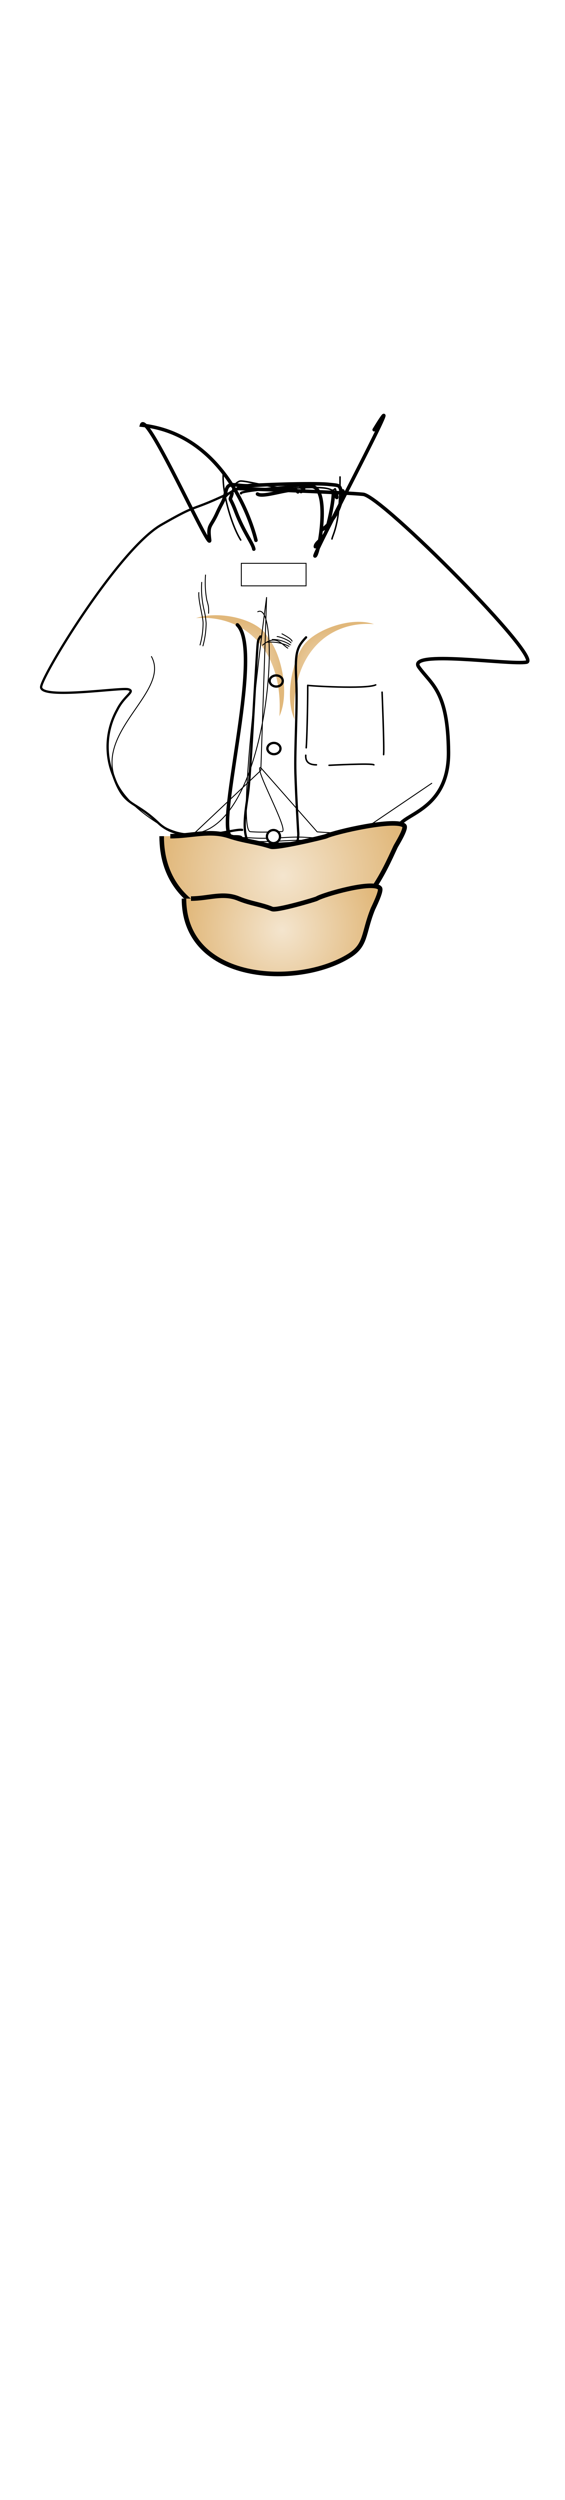<svg class="shirtOverlay" width="86" height="380" viewBox="202.715 584.407 86.593 380.048" preserveAspectRatio="xMidYMax" xmlns="http://www.w3.org/2000/svg"><defs id="svgEditorDefs"><style id="style6">.str4,.str5,.str6{stroke:#000;stroke-width:.01;stroke-linecap:round}.str5,.str6{stroke-width:.015}.str5{stroke-width:.023}.fil0{fill:none;fill-rule:nonzero}</style><radialGradient id="gradient-51" gradientUnits="userSpaceOnUse" cx="239.503" cy="683.733" r="6.76"><stop offset="0" stop-color="#f4e5ce"/><stop offset="1" stop-color="#e1b87b"/></radialGradient><radialGradient id="gradient-52" gradientUnits="userSpaceOnUse" cx="253.594" cy="684.462" r="6.446"><stop offset="0" stop-color="#f4e5ce"/><stop offset="1" stop-color="#e1b87b"/></radialGradient><radialGradient id="gradient-53" gradientUnits="userSpaceOnUse" cx="3.898" cy="6.744" r="1.049"><stop offset="0" stop-color="#f4e5ce"/><stop offset="1" stop-color="#e1b87b"/></radialGradient><radialGradient id="gradient-54" gradientUnits="userSpaceOnUse" cx="3.042" cy="6.469" r=".66"><stop offset="0" stop-color="#f4e5ce"/><stop offset="1" stop-color="#e1b87b"/></radialGradient><radialGradient id="gradient-55" gradientUnits="userSpaceOnUse" cx="4.592" cy="6.499" r=".986"><stop offset="0" stop-color="#f4e5ce"/><stop offset="1" stop-color="#e1b87b"/></radialGradient><radialGradient id="gradient-56" gradientUnits="userSpaceOnUse" cx="3.837" cy="5.311" r=".795"><stop offset="0" stop-color="#f4e5ce"/><stop offset="1" stop-color="#e1b87b"/></radialGradient><radialGradient id="gradient-57" gradientUnits="userSpaceOnUse" cx="3.979" cy="5.325" r=".343"><stop offset="0" stop-color="#f4e5ce"/><stop offset="1" stop-color="#e1b87b"/></radialGradient><radialGradient id="gradient-58" gradientUnits="userSpaceOnUse" cx="3.702" cy="5.545" r=".077"><stop offset="0" stop-color="#f4e5ce"/><stop offset="1" stop-color="#e1b87b"/></radialGradient><radialGradient id="gradient-59" gradientUnits="userSpaceOnUse" cx="3.868" cy="5.352" r=".287"><stop offset="0" stop-color="#f4e5ce"/><stop offset="1" stop-color="#e1b87b"/></radialGradient><radialGradient id="gradient-60" gradientUnits="userSpaceOnUse" cx="3.635" cy="5.441" r=".058"><stop offset="0" stop-color="#f4e5ce"/><stop offset="1" stop-color="#e1b87b"/></radialGradient><radialGradient id="gradient-61" gradientUnits="userSpaceOnUse" cx="4.254" cy="5.532" r=".071"><stop offset="0" stop-color="#f4e5ce"/><stop offset="1" stop-color="#e1b87b"/></radialGradient><radialGradient id="gradient-62" gradientUnits="userSpaceOnUse" cx="4.318" cy="5.456" r=".026"><stop offset="0" stop-color="#f4e5ce"/><stop offset="1" stop-color="#e1b87b"/></radialGradient><radialGradient id="gradient-63" gradientUnits="userSpaceOnUse" cx="3.92" cy="6.983" r=".202"><stop offset="0" stop-color="#f4e5ce"/><stop offset="1" stop-color="#e1b87b"/></radialGradient><radialGradient id="gradient-64" gradientUnits="userSpaceOnUse" cx="4.376" cy="6.882" r=".256"><stop offset="0" stop-color="#f4e5ce"/><stop offset="1" stop-color="#e1b87b"/></radialGradient><radialGradient id="gradient-65" gradientUnits="userSpaceOnUse" cx="3.917" cy="7.106" r=".052"><stop offset="0" stop-color="#f4e5ce"/><stop offset="1" stop-color="#e1b87b"/></radialGradient><radialGradient id="gradient-66" gradientUnits="userSpaceOnUse" cx="246.113" cy="715.868" r="18.622"><stop offset="0" stop-color="#f4e5ce"/><stop offset="1" stop-color="#e1b87b"/></radialGradient><radialGradient id="gradient-67" gradientUnits="userSpaceOnUse" cx="245.949" cy="724.158" r="15.037"><stop offset="0" stop-color="#f4e5ce"/><stop offset="1" stop-color="#e1b87b"/></radialGradient></defs><path id="svgEditorBackground" class="clothes" fill="none" d="M202.715 584.431h86.593V700.24h-86.593z"/><path id="rect-1" class="clothes" fill="none" d="M-403.988 499.579h1300v550h-1300z"/><path d="M232.743 676.441c3.659-1.234 9.738.194 11.048 3.007 1.956 2.211 3.412 8.389 1.744 12.024.659-10.194-5.403-15.6-12.792-15.031z" id="e39_area3" class="clothes" stroke-width="0" fill="url(#gradient-51)"/><path d="M247.148 691.558c3.488 1.195 8.669-.77 10.534-2.911 1.864-2.142 3.253-8.125 1.663-11.644.628 9.871-5.152 15.106-12.197 14.555z" id="e9_area3" class="clothes" transform="rotate(180 253.594 684.462)" stroke-width="0" fill="url(#gradient-52)"/><g transform="matrix(5.057 0 0 5.086 224.843 660.313)"><g id="_30190384" transform="matrix(4.617 0 0 4.584 -14.131 -25.157)"><path id="_30193904" d="M3.697 5.82h.425v.148h-.425V5.82zm-.279.192c-.004.055.028.158.028.201a.537.537 0 0 1-.02.143m.011-.411a.618.618 0 0 0 .016.184.496.496 0 0 1 .013.084.576.576 0 0 1-.021.149m.017-.465a.63.63 0 0 0 .009.167c.01.033.013.048.011.084m.482.135s.063.032.066.048m-.007.011c-.012-.018-.078-.042-.091-.041m.084.053A.206.206 0 0 0 3.9 6.32m.11.045a.264.264 0 0 0-.141-.027m-.032.019c.085-.073.124-.006.165.02m-.788 1.29l.163-.004c.052-.002.096-.007.139-.011.072-.007.141-.014.237-.008.047.003.088.003.126.002m.06-.002l.029-.002c.048-.002.091-.005.136-.003l.086.006c.093.006.204.014.289.004.099-.012-.119-.027-.03-.026l.06.001h.017m-1.313.021l.165-.004.136-.01a1.38 1.38 0 0 1 .24-.009c.041.003.079.003.113.003m.083-.003l.017-.001c.048-.003.093-.005.138-.003l.087.005c.091.006.201.014.285.004.099-.012-.118-.026-.027-.026l.497-.337m-1.639.404l.517-.488.038-1.138s-.206 1.534-.106 1.54c.045.003.084.003.121.002m.058-.002l.028-.001c.05-.003-.188-.423-.141-.421l.372.423c.088.006.195.014.277.004.101-.012-.114-.027-.022-.026l.234.017m-.879-1.44c.182-.098.062 1.852-.66 1.386-.722-.466.121-.802-.038-1.092" class="fil0" stroke="#000" stroke-width=".006" stroke-linecap="round" fill="url(#gradient-53)"/><path id="_30190360" d="M3.675 5.332c-.346.168-.224.075-.503.235-.279.16-.777.976-.789 1.063-.012.087.523.003.572.017.049.014-.026.04-.073.135a.498.498 0 0 0-.025.432c.074.211.13.153.296.311.166.158.487.034.549.045" class="fil0 str6" stroke="#000" stroke-width=".015" stroke-linecap="round" fill="url(#gradient-54)"/><path id="_30194024" d="M3.671 6.224c.182.176-.17 1.397-.032 1.392.139-.004-.04.04.113.05.152.009.249-.01.351-.005.102.005.026.007.141-.007.116-.014.343-.009.403-.009s.092.014.083-.083c-.009-.097.33-.099.327-.502-.003-.403-.113-.444-.195-.559-.082-.115.595-.012.707-.032.112-.02-.947-1.088-1.072-1.102-.125-.013-.822-.038-.822-.038" class="fil0 str5" stroke="#000" stroke-width=".023" stroke-linecap="round" fill="url(#gradient-55)"/><path id="_30387184" d="M3.793 5.669s-.154-.692-.751-.756c.03-.111.459.856.447.753-.013-.102.005-.079.048-.173.043-.094.041-.066.058-.143.017-.077.057-.032.168-.04.112-.009.415-.017.501-.009.085.009.075.002.092.057.017.056.008-.042.005-.005a.338.338 0 0 1-.134.247m-.424-.235c.039.03.253-.057.265-.014m.501-.408c.271-.445-.415.84-.388.829.027-.011.104-.464-.03-.457-.134.007-.002 0-.062.034" class="fil0 str5" stroke="#000" stroke-width=".023" stroke-linecap="round" fill="url(#gradient-56)"/><path id="_30195616" d="M3.685 5.281c.025-.01.217.046.312.046s.241-.016.291.011c.026.014.023-.043.034.033m-.637-.09c-.026.011-.042.03-.049.081" class="fil0 str4" stroke="#000" stroke-width=".01" stroke-linecap="round" fill="url(#gradient-57)"/><path id="_30308744" d="M3.636 5.362c-.016.064-.021-.003.027.124.049.127.111.206.116.241" class="fil0 str5" stroke="#000" stroke-width=".023" stroke-linecap="round" fill="url(#gradient-58)"/><path id="_30189040" d="M3.581 5.403c.016-.047.117-.095.184-.099.067-.005.344.001.386 0 .06-.003-.474.036-.456.057" class="fil0 str6" stroke="#000" stroke-width=".015" stroke-linecap="round" fill="url(#gradient-59)"/><path id="_30189200" d="M3.58 5.216c-.016.12.051.353.113.451" class="fil0 str4" stroke="#000" stroke-width=".01" stroke-linecap="round" fill="url(#gradient-60)"/><path id="_30309616" d="M4.322 5.371c.01.058-.019-.054-.021-.007-.002.069-.03.187-.046.243-.016.055-.072.074-.072.104" class="fil0 str5" stroke="#000" stroke-width=".023" stroke-linecap="round" fill="url(#gradient-61)"/><path id="_30189568" d="M4.345 5.253c0 .134-.007.231-.021.298-.014.067-.028.09-.032.109" class="fil0 str4" stroke="#000" stroke-width=".01" stroke-linecap="round" fill="url(#gradient-62)"/><path id="_30386336" d="M3.822 6.3c-.02.034-.015.002-.029.224-.014.222-.037.68-.05.79s-.051.273.009.352m.37-1.36c-.056.06-.074.093-.065.269.01.175-.01.457-.005.624.005.166.019.397.019.397s0 .056-.017.065" class="fil0 str6" stroke="#000" stroke-width=".015" stroke-linecap="round" fill="url(#gradient-63)"/><path id="_30403336" d="M4.133 6.621c0 .003.383.027.446-.003m-.446.003c0 .15-.006.366-.01.41m-.003.049c-.002.033.01.063.07.063m.083.003s.282-.015.294-.003m.054-.477s.015.366.01.41" class="fil0 str4" stroke="#000" stroke-width=".01" stroke-linecap="round" fill="url(#gradient-64)"/><path id="_30189944" d="M3.969 6.592c0-.02-.02-.036-.043-.036-.024 0-.043.016-.043.036s.02.037.043.037c.024 0 .043-.016.043-.037zm-.015.444c0-.02-.02-.037-.043-.037-.024 0-.043.017-.043.037s.02.037.043.037c.024 0 .043-.017.043-.037zm-.003.578a.043.043 0 1 0-.086 0 .043.043 0 0 0 .086 0z" class="fil0 str6" stroke="#000" stroke-width=".015" stroke-linecap="round" fill="url(#gradient-65)"/></g></g><path d="M227.491 709.815c0 12.805 13.852 15.354 24.699 13.546 6.392-1.065 9.391-8.171 11.155-11.952.101-.216 1.726-2.789 1.328-3.187-1.232-1.232-10.744.99-11.951 1.594-.271.135-7.625 1.884-8.499 1.593-2.134-.711-4.056-.821-6.375-1.594-2.97-.99-5.721 0-9.029 0" stroke="#000" stroke-width=".7" fill="url(#gradient-66)"/><path d="M230.912 719.369c0 12.805 17.363 13.682 25.304 8.765 2.705-1.674 2.13-3.413 3.647-7.171.087-.213 1.394-2.789 1.073-3.187-.995-1.232-8.676.99-9.651 1.594-.218.135-6.157 1.884-6.863 1.593-1.723-.711-3.275-.821-5.147-1.594-2.399-.99-4.619 0-7.291 0" stroke="#000" stroke-width=".7" fill="url(#gradient-67)"/></svg>